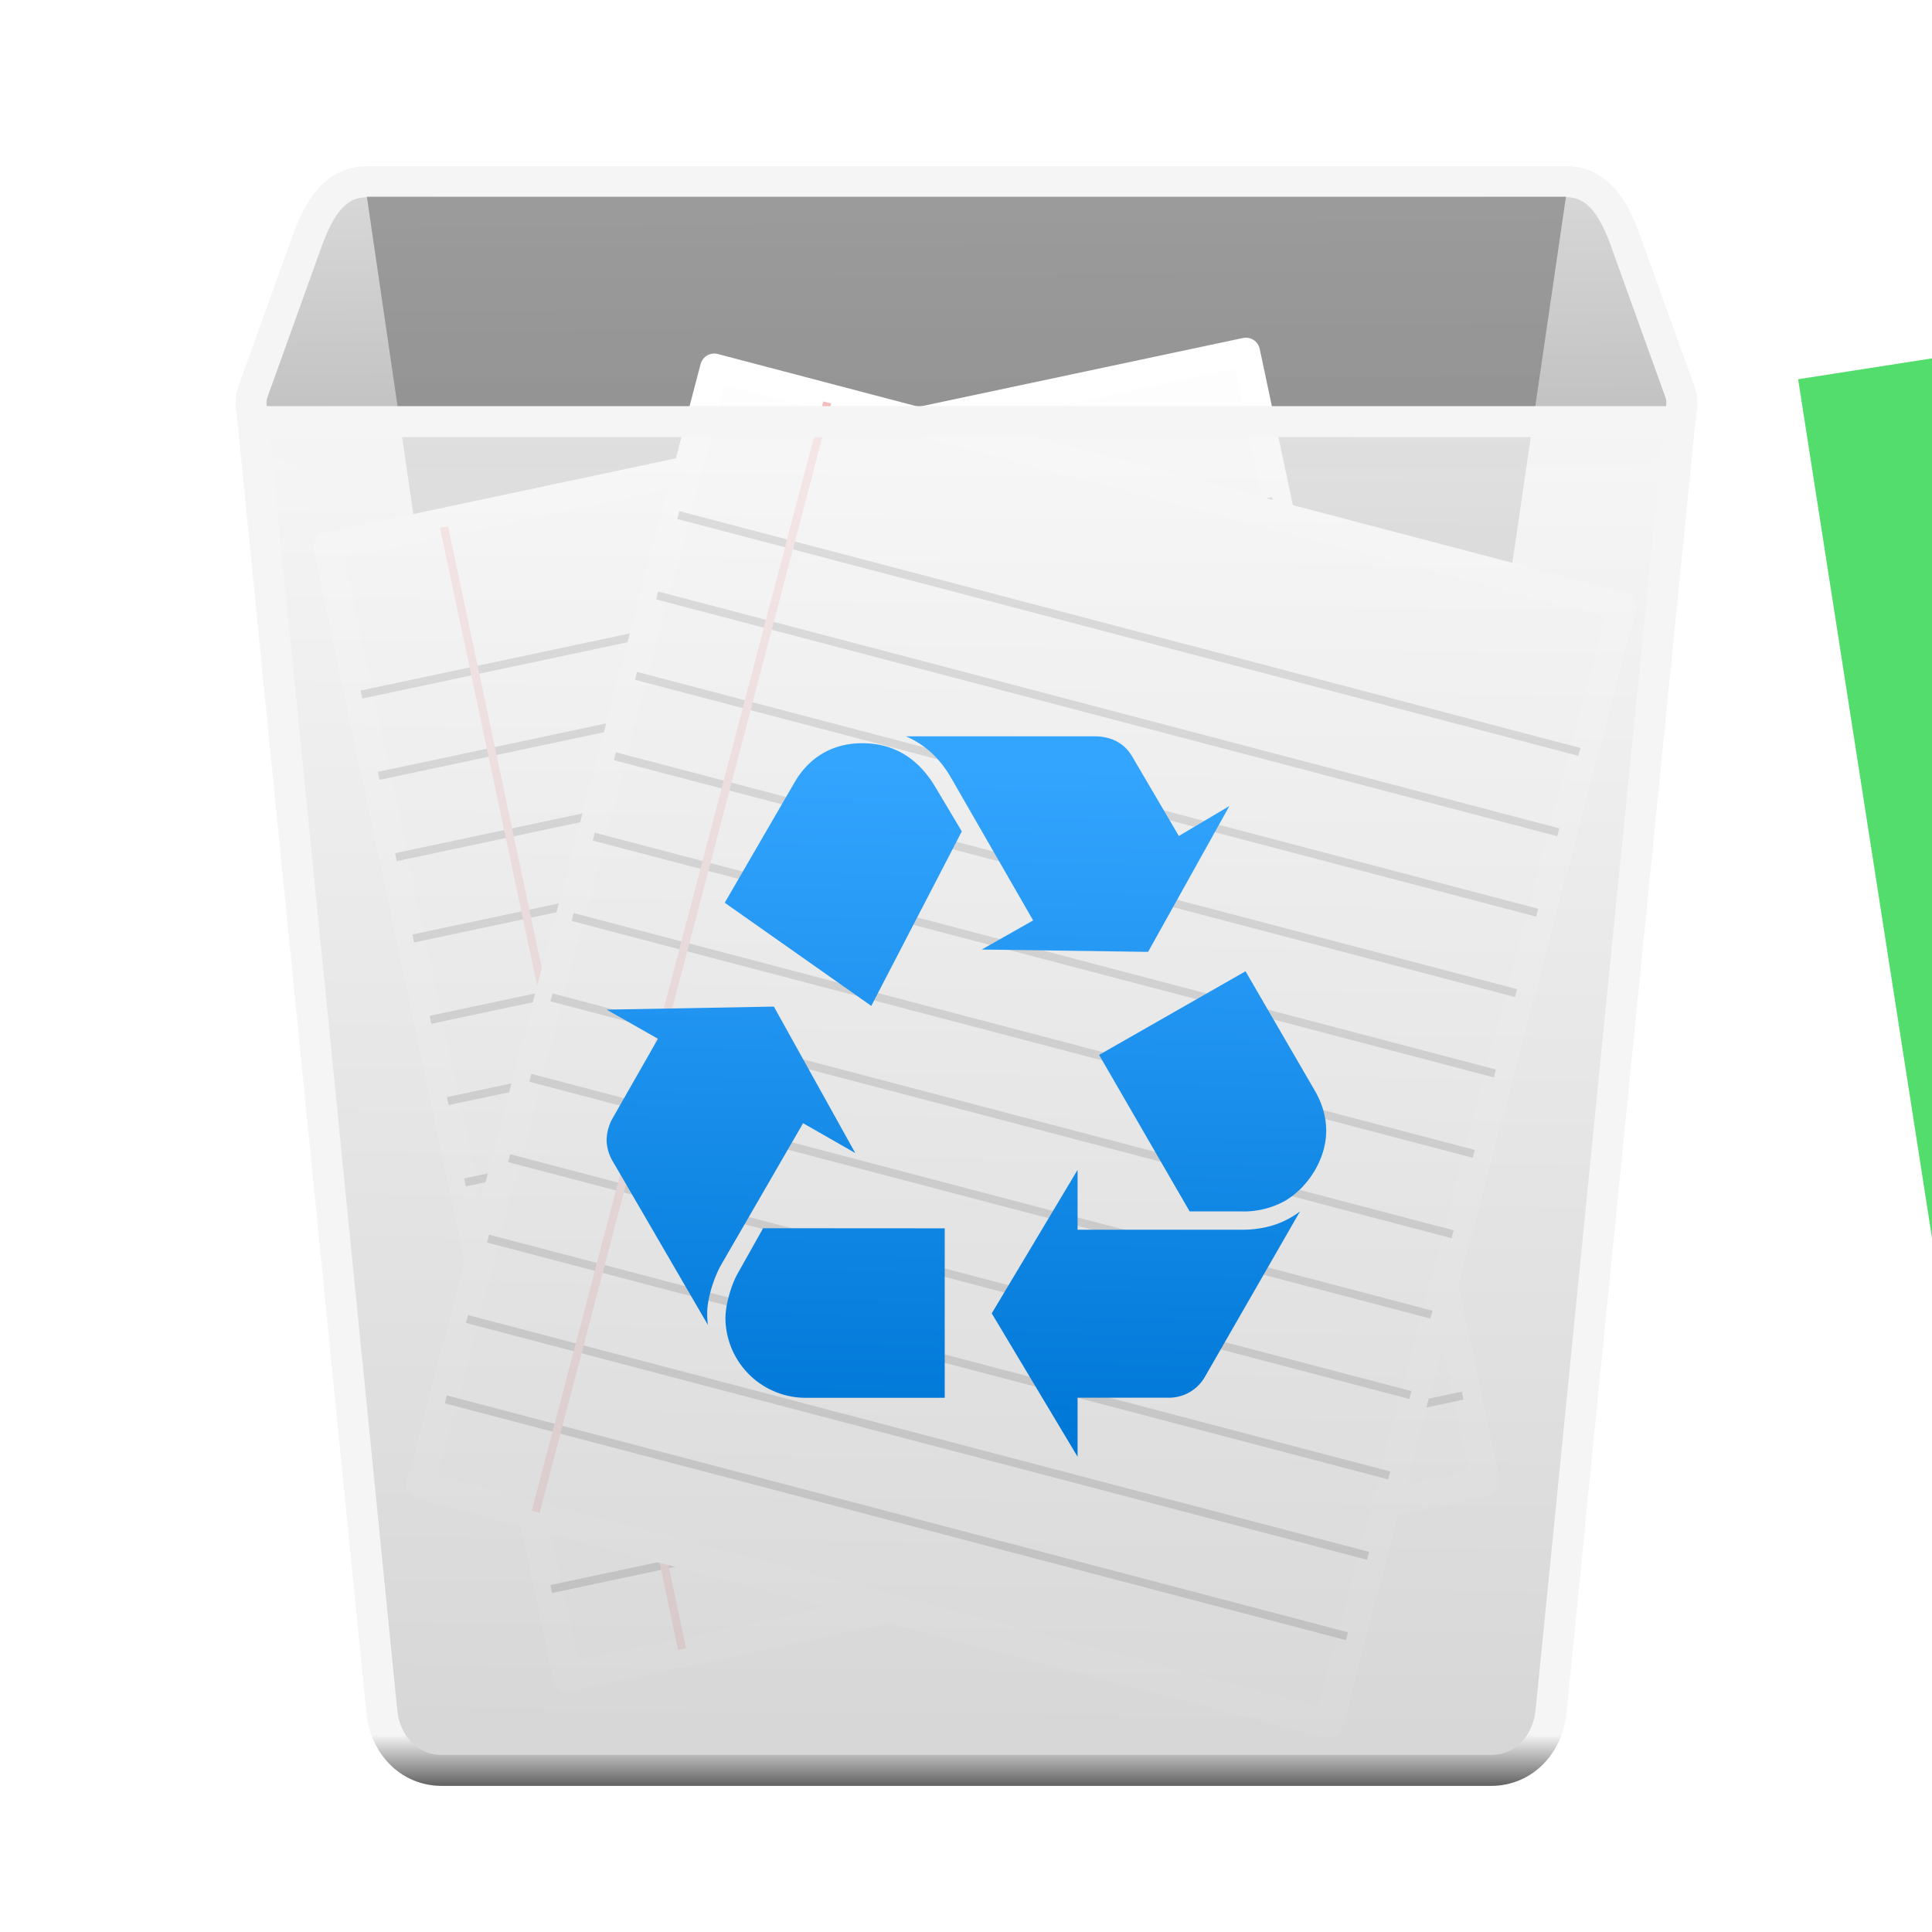 <?xml version="1.0" encoding="UTF-8" standalone="no"?>
<svg
   id="svg32"
   width="64"
   height="64"
   version="1.1"
   viewBox="0 0 16.933 16.933"
   sodipodi:docname="user-trash-full.svg"
   inkscape:version="1.2.1 (9c6d41e410, 2022-07-14)"
   xmlns:inkscape="http://www.inkscape.org/namespaces/inkscape"
   xmlns:sodipodi="http://sodipodi.sourceforge.net/DTD/sodipodi-0.dtd"
   xmlns:xlink="http://www.w3.org/1999/xlink"
   xmlns="http://www.w3.org/2000/svg"
   xmlns:svg="http://www.w3.org/2000/svg">
  <sodipodi:namedview
     id="namedview1185"
     pagecolor="#ffffff"
     bordercolor="#666666"
     borderopacity="1.0"
     inkscape:showpageshadow="2"
     inkscape:pageopacity="0.0"
     inkscape:pagecheckerboard="0"
     inkscape:deskcolor="#d1d1d1"
     showgrid="false"
     inkscape:zoom="8.453125"
     inkscape:cx="24.665434"
     inkscape:cy="28.628466"
     inkscape:window-width="1366"
     inkscape:window-height="703"
     inkscape:window-x="0"
     inkscape:window-y="37"
     inkscape:window-maximized="1"
     inkscape:current-layer="g6958"
     showguides="false" />
  <defs
     id="defs36">
    <inkscape:path-effect
       effect="fillet_chamfer"
       id="path-effect4797"
       is_visible="true"
       lpeversion="1"
       nodesatellites_param="F,0,0,1,0,0.05,0,1 @ F,0,0,1,0,0.05,0,1 @ F,0,0,1,0,0.05,0,1 @ F,0,0,1,0,0.05,0,1"
       unit="px"
       method="auto"
       mode="F"
       radius="0.05"
       chamfer_steps="1"
       flexible="false"
       use_knot_distance="true"
       apply_no_radius="true"
       apply_with_radius="true"
       only_selected="false"
       hide_knots="false" />
    <style
       id="current-color-scheme"
       type="text/css">.ColorScheme-Text { color:#727272; } .ColorScheme-Highlight { color:#5294e2; }</style>
    <linearGradient
       id="linearGradient3824"
       x1="8.224"
       x2="8.224"
       y1="14.988"
       y2="15.418"
       gradientUnits="userSpaceOnUse">
      <stop
         id="stop3818"
         stop-color="#f5f5f5"
         offset="0" />
      <stop
         id="stop3820"
         stop-color="#646464"
         offset="1" />
    </linearGradient>
    <filter
       inkscape:collect="always"
       style="color-interpolation-filters:sRGB"
       id="filter1447"
       x="-0.114"
       y="-0.103"
       width="1.228"
       height="1.205">
      <feGaussianBlur
         inkscape:collect="always"
         stdDeviation="0.579"
         id="feGaussianBlur1449" />
    </filter>
    <linearGradient
       inkscape:collect="always"
       xlink:href="#linearGradient1112"
       id="linearGradient1114"
       x1="8.582"
       y1="4.533"
       x2="8.566"
       y2="2.207"
       gradientUnits="userSpaceOnUse"
       gradientTransform="translate(4.2517296e-6,-0.579)" />
    <linearGradient
       inkscape:collect="always"
       id="linearGradient1112">
      <stop
         style="stop-color:#bfbfbf;stop-opacity:1;"
         offset="0"
         id="stop1108" />
      <stop
         style="stop-color:#d9d9d9;stop-opacity:1;"
         offset="1"
         id="stop1110" />
    </linearGradient>
    <linearGradient
       inkscape:collect="always"
       xlink:href="#linearGradient1081"
       id="linearGradient1083"
       x1="8.418"
       y1="13.851"
       x2="8.394"
       y2="2.505"
       gradientUnits="userSpaceOnUse"
       gradientTransform="translate(4.2517296e-6,-0.579)" />
    <linearGradient
       inkscape:collect="always"
       id="linearGradient1081">
      <stop
         style="stop-color:#737373;stop-opacity:0.8;"
         offset="0"
         id="stop1077" />
      <stop
         style="stop-color:#8c8c8c;stop-opacity:0.8;"
         offset="1"
         id="stop1079" />
    </linearGradient>
    <linearGradient
       inkscape:collect="always"
       xlink:href="#linearGradient1000"
       id="linearGradient1002"
       x1="8.345"
       y1="4.313"
       x2="8.224"
       y2="15.535"
       gradientUnits="userSpaceOnUse"
       gradientTransform="translate(4.2517296e-6,-0.579)" />
    <linearGradient
       inkscape:collect="always"
       id="linearGradient1000">
      <stop
         style="stop-color:#f5f5f5;stop-opacity:0.75;"
         offset="0"
         id="stop996" />
      <stop
         style="stop-color:#cccccc;stop-opacity:0.75;"
         offset="1"
         id="stop998" />
    </linearGradient>
    <linearGradient
       id="linearGradient3824-9"
       x1="8.224"
       x2="8.224"
       y1="14.988"
       y2="15.418"
       gradientTransform="translate(4.2517296e-6,-0.032)"
       gradientUnits="userSpaceOnUse">
      <stop
         id="stop3818-1"
         stop-color="#f5f5f5"
         offset="0" />
      <stop
         id="stop3820-2"
         stop-color="#646464"
         offset="1" />
    </linearGradient>
    <linearGradient
       inkscape:collect="always"
       xlink:href="#linearGradient1033"
       id="linearGradient1035"
       x1="8.561"
       y1="12.908"
       x2="8.653"
       y2="7.251"
       gradientUnits="userSpaceOnUse"
       gradientTransform="translate(4.2517296e-6,-0.579)" />
    <linearGradient
       inkscape:collect="always"
       id="linearGradient1033">
      <stop
         style="stop-color:#0078d7;stop-opacity:1;"
         offset="0"
         id="stop1029" />
      <stop
         style="stop-color:#33a5ff;stop-opacity:1;"
         offset="1"
         id="stop1031" />
    </linearGradient>
    <inkscape:path-effect
       effect="fillet_chamfer"
       id="path-effect4797-7"
       is_visible="true"
       lpeversion="1"
       nodesatellites_param="F,0,0,1,0,0.05,0,1 @ F,0,0,1,0,0.05,0,1 @ F,0,0,1,0,0.05,0,1 @ F,0,0,1,0,0.05,0,1"
       unit="px"
       method="auto"
       mode="F"
       radius="0.05"
       chamfer_steps="1"
       flexible="false"
       use_knot_distance="true"
       apply_no_radius="true"
       apply_with_radius="true"
       only_selected="false"
       hide_knots="false" />
    <inkscape:path-effect
       effect="fillet_chamfer"
       id="path-effect4797-7-2"
       is_visible="true"
       lpeversion="1"
       nodesatellites_param="F,0,0,1,0,0.05,0,1 @ F,0,0,1,0,0.05,0,1 @ F,0,0,1,0,0.05,0,1 @ F,0,0,1,0,0.05,0,1"
       unit="px"
       method="auto"
       mode="F"
       radius="0.05"
       chamfer_steps="1"
       flexible="false"
       use_knot_distance="true"
       apply_no_radius="true"
       apply_with_radius="true"
       only_selected="false"
       hide_knots="false" />
    <inkscape:path-effect
       effect="fillet_chamfer"
       id="path-effect4797-7-2-3"
       is_visible="true"
       lpeversion="1"
       nodesatellites_param="F,0,0,1,0,0.05,0,1 @ F,0,0,1,0,0.05,0,1 @ F,0,0,1,0,0.05,0,1 @ F,0,0,1,0,0.05,0,1"
       unit="px"
       method="auto"
       mode="F"
       radius="0.05"
       chamfer_steps="1"
       flexible="false"
       use_knot_distance="true"
       apply_no_radius="true"
       apply_with_radius="true"
       only_selected="false"
       hide_knots="false" />
  </defs>
  <g
     id="g567"
     transform="matrix(1.025,0,0,1.025,-0.208,-0.416)">
    <g
       id="g642"
       transform="translate(1.3628214e-7,0.282)">
      <path
         id="rect2677-7-2"
         d="M 2.366,3.729 3.468,14.761 c 0.028,0.277 0.229,0.501 0.513,0.501 h 8.971 c 0.284,0 0.485,-0.224 0.513,-0.501 L 14.567,3.729 13.835,1.741 c -2.033,0 -8.593,0.035 -10.627,0.035 z"
         fill="#f5f5f5"
         stroke="url(#linearGradient3824)"
         stroke-linecap="round"
         stroke-width="0.265"
         style="opacity:0.15;fill:#000000;fill-opacity:1;stroke:none;filter:url(#filter1447)"
         sodipodi:nodetypes="ccssccccc" />
      <path
         id="rect2719-3"
         d="m 3.34,1.678 c -0.284,0 -0.416,0.246 -0.513,0.513 l -0.461,1.282 c -0.096,0.267 0.229,0.513 0.513,0.513 H 14.054 c 0.284,0 0.609,-0.245 0.513,-0.513 L 14.105,2.19 c -0.096,-0.267 -0.229,-0.513 -0.513,-0.513 z"
         fill="#ccc"
         stroke="#f5f5f6"
         stroke-linecap="round"
         stroke-width="0.265"
         style="fill:url(#linearGradient1114);fill-opacity:1" />
      <path
         id="rect2747-6"
         d="m 3.34,1.806 1.615,11.032 c 0.04,0.275 0.229,0.502 0.513,0.502 H 11.465 c 0.284,0 0.472,-0.227 0.513,-0.502 L 13.593,1.806 Z"
         fill="#646464"
         fill-opacity=".298"
         style="fill:url(#linearGradient1083);fill-opacity:1" />
      <g
         id="g6958">
        <path
           id="rect2755-7"
           transform="matrix(-0.988,0.154,0.154,0.988,0,0)"
           x="-11.586"
           y="2.795"
           width="8.433"
           height="10.198"
           fill="#3cd0f2"
           style="fill:#53dd6c;fill-opacity:1;stroke:#ffffff;stroke-width:0.272;stroke-linecap:round"
           sodipodi:type="rect"
           d="m -11.586,2.795 h 8.433 v 10.198 h -8.433 z" />
        <path
           id="rect2755-7-5-8-6"
           transform="matrix(-0.968,-0.25,-0.25,0.968,0,0)"
           x="-14.517"
           y="-0.939"
           width="8.433"
           height="10.198"
           fill="#3cd0f2"
           style="fill:#8a4fff;fill-opacity:1;stroke:#ffffff;stroke-width:0.272;stroke-linecap:round;stroke-dasharray:none;stroke-opacity:1"
           sodipodi:type="rect"
           d="m -14.517,-0.939 h 8.433 V 9.259 h -8.433 z" />
        <g
           id="g6933"
           transform="rotate(-2.921,8.026,27.007)">
          <g
             id="g6800"
             transform="matrix(0.069,-0.011,0.011,0.069,-12.713,5.642)"
             style="stroke-width:1;stroke-dasharray:none">
            <g
               id="g6914"
               transform="translate(-7.962,9.155)"
               style="stroke-width:1;stroke-dasharray:none">
              <rect
                 fill="#fdfdfd"
                 height="141.421"
                 rx="0"
                 ry="0.034"
                 stroke="#aeaeae"
                 stroke-linecap="round"
                 stroke-linejoin="round"
                 stroke-width="1.2"
                 width="114.905"
                 x="248.578"
                 y="13.689"
                 id="rect6281"
                 style="stroke:#ffffff;stroke-width:3.458;stroke-dasharray:none;stroke-opacity:1" />
              <g
                 fill="none"
                 stroke="#999999"
                 transform="translate(219.203)"
                 id="g6307"
                 style="stroke-width:1;stroke-dasharray:none">
                <path
                   d="M 29.698,32.251 H 143.719"
                   id="path6283"
                   style="stroke-width:1;stroke-dasharray:none" />
                <path
                   d="M 29.698,42.423 H 143.719"
                   id="path6285"
                   style="stroke-width:1;stroke-dasharray:none" />
                <path
                   d="M 29.698,52.596 H 143.719"
                   id="path6287"
                   style="stroke-width:1;stroke-dasharray:none" />
                <path
                   d="M 29.698,62.769 H 143.719"
                   id="path6289"
                   style="stroke-width:1;stroke-dasharray:none" />
                <path
                   d="M 29.698,72.941 H 143.719"
                   id="path6291"
                   style="stroke-width:1;stroke-dasharray:none" />
                <path
                   d="M 29.698,83.114 H 143.719"
                   id="path6293"
                   style="stroke-width:1;stroke-dasharray:none" />
                <path
                   d="M 29.698,93.287 H 143.719"
                   id="path6295"
                   style="stroke-width:1;stroke-dasharray:none" />
                <path
                   d="M 29.698,103.459 H 143.719"
                   id="path6297"
                   style="stroke-width:1;stroke-dasharray:none" />
                <path
                   d="M 29.698,113.632 H 143.719"
                   id="path6299"
                   style="stroke-width:1;stroke-dasharray:none" />
                <path
                   d="M 29.698,123.805 H 143.719"
                   id="path6301"
                   style="stroke-width:1;stroke-dasharray:none" />
                <path
                   d="M 29.698,133.977 H 143.719"
                   id="path6303"
                   style="stroke-width:1;stroke-dasharray:none" />
                <path
                   d="M 29.698,144.15 H 143.719"
                   id="path6305"
                   style="stroke-width:1;stroke-dasharray:none" />
              </g>
              <path
                 d="M 263.035,14.292 V 154.667"
                 fill="none"
                 stroke="#f3bdbd"
                 id="path6309"
                 style="stroke-width:1;stroke-dasharray:none" />
            </g>
          </g>
        </g>
        <path
           id="rect2755-7-5-8"
           transform="matrix(-0.995,-0.105,-0.105,0.995,0,0)"
           x="-13.572"
           y="1.909"
           width="8.433"
           height="10.198"
           fill="#3cd0f2"
           style="fill:#fe5f55;fill-opacity:1;stroke:#ffffff;stroke-width:0.272;stroke-linecap:round"
           sodipodi:type="rect"
           d="m -13.572,1.909 h 8.433 V 12.107 h -8.433 z" />
        <g
           id="g6933-1"
           transform="rotate(23.784,8.002,8.984)">
          <g
             id="g6800-2"
             transform="matrix(0.069,-0.011,0.011,0.069,-12.705,5.506)"
             style="stroke-width:1;stroke-dasharray:none">
            <g
               id="g6914-9"
               transform="translate(-7.962,9.155)"
               style="stroke-width:1;stroke-dasharray:none">
              <rect
                 fill="#fdfdfd"
                 height="141.421"
                 rx="0"
                 ry="0.034"
                 stroke="#aeaeae"
                 stroke-linecap="round"
                 stroke-linejoin="round"
                 stroke-width="1.2"
                 width="114.905"
                 x="248.578"
                 y="13.689"
                 id="rect6281-3"
                 style="stroke:#ffffff;stroke-width:3.458;stroke-dasharray:none;stroke-opacity:1" />
              <g
                 fill="none"
                 stroke="#999999"
                 transform="translate(219.203)"
                 id="g6307-1"
                 style="stroke-width:1;stroke-dasharray:none">
                <path
                   d="M 29.698,32.251 H 143.719"
                   id="path6283-9"
                   style="stroke-width:1;stroke-dasharray:none" />
                <path
                   d="M 29.698,42.423 H 143.719"
                   id="path6285-4"
                   style="stroke-width:1;stroke-dasharray:none" />
                <path
                   d="M 29.698,52.596 H 143.719"
                   id="path6287-7"
                   style="stroke-width:1;stroke-dasharray:none" />
                <path
                   d="M 29.698,62.769 H 143.719"
                   id="path6289-8"
                   style="stroke-width:1;stroke-dasharray:none" />
                <path
                   d="M 29.698,72.941 H 143.719"
                   id="path6291-4"
                   style="stroke-width:1;stroke-dasharray:none" />
                <path
                   d="M 29.698,83.114 H 143.719"
                   id="path6293-5"
                   style="stroke-width:1;stroke-dasharray:none" />
                <path
                   d="M 29.698,93.287 H 143.719"
                   id="path6295-0"
                   style="stroke-width:1;stroke-dasharray:none" />
                <path
                   d="M 29.698,103.459 H 143.719"
                   id="path6297-3"
                   style="stroke-width:1;stroke-dasharray:none" />
                <path
                   d="M 29.698,113.632 H 143.719"
                   id="path6299-6"
                   style="stroke-width:1;stroke-dasharray:none" />
                <path
                   d="M 29.698,123.805 H 143.719"
                   id="path6301-1"
                   style="stroke-width:1;stroke-dasharray:none" />
                <path
                   d="M 29.698,133.977 H 143.719"
                   id="path6303-0"
                   style="stroke-width:1;stroke-dasharray:none" />
                <path
                   d="M 29.698,144.15 H 143.719"
                   id="path6305-6"
                   style="stroke-width:1;stroke-dasharray:none" />
              </g>
              <path
                 d="M 263.035,14.292 V 154.667"
                 fill="none"
                 stroke="#f3bdbd"
                 id="path6309-3"
                 style="stroke-width:1;stroke-dasharray:none" />
            </g>
          </g>
        </g>
      </g>
      <path
         id="rect2677-7"
         d="m 2.366,3.729 1.102,11.032 c 0.028,0.277 0.229,0.501 0.513,0.501 h 8.971 c 0.284,0 0.485,-0.224 0.513,-0.501 L 14.567,3.729 Z"
         fill="#f5f5f5"
         stroke="url(#linearGradient3824)"
         stroke-linecap="round"
         stroke-width="0.265"
         style="display:inline;fill:url(#linearGradient1002);stroke:url(#linearGradient3824-9)" />
      <path
         id="rect1679-7"
         d="m 7.948,6.42 c 0.158,0.066 0.289,0.184 0.387,0.354 L 9.037,7.994 8.598,8.243 10.02,8.263 10.715,7.016 10.283,7.272 9.883,6.591 C 9.817,6.479 9.706,6.42 9.562,6.42 Z m -0.374,0.059 c -0.249,0 -0.452,0.118 -0.577,0.335 l -0.597,1.029 1.253,0.882 0.774,-1.492 -0.223,-0.374 C 8.054,6.604 7.843,6.479 7.574,6.479 Z M 10.853,8.429 9.601,9.144 10.375,10.482 h 0.433 a 0.732,0.732 0 0 0 0.374,-0.085 c 0.209,-0.118 0.361,-0.367 0.361,-0.603 0,-0.118 -0.033,-0.23 -0.092,-0.335 z m -4.033,0.302 -1.43,0.026 0.439,0.249 -0.393,0.689 c -0.026,0.046 -0.046,0.118 -0.046,0.177 a 0.366,0.366 0 0 0 0.046,0.171 l 0.82,1.41 c -0.006,-0.046 -0.006,-0.079 -0.006,-0.105 0,-0.111 0.052,-0.289 0.118,-0.407 l 0.702,-1.213 0.446,0.255 z m 2.597,1.396 -0.734,1.227 0.734,1.226 v -0.505 h 0.767 a 0.354,0.354 0 0 0 0.321,-0.177 L 11.319,10.482 c -0.138,0.105 -0.302,0.157 -0.498,0.157 H 9.417 Z m -2.689,0.499 -0.21,0.374 c -0.066,0.111 -0.112,0.289 -0.112,0.394 a 0.686,0.686 0 0 0 0.682,0.682 h 1.193 v -1.449 z"
         fill="#0078d7"
         style="fill:url(#linearGradient1035);fill-opacity:1;paint-order:stroke fill markers" />
    </g>
  </g>
</svg>
